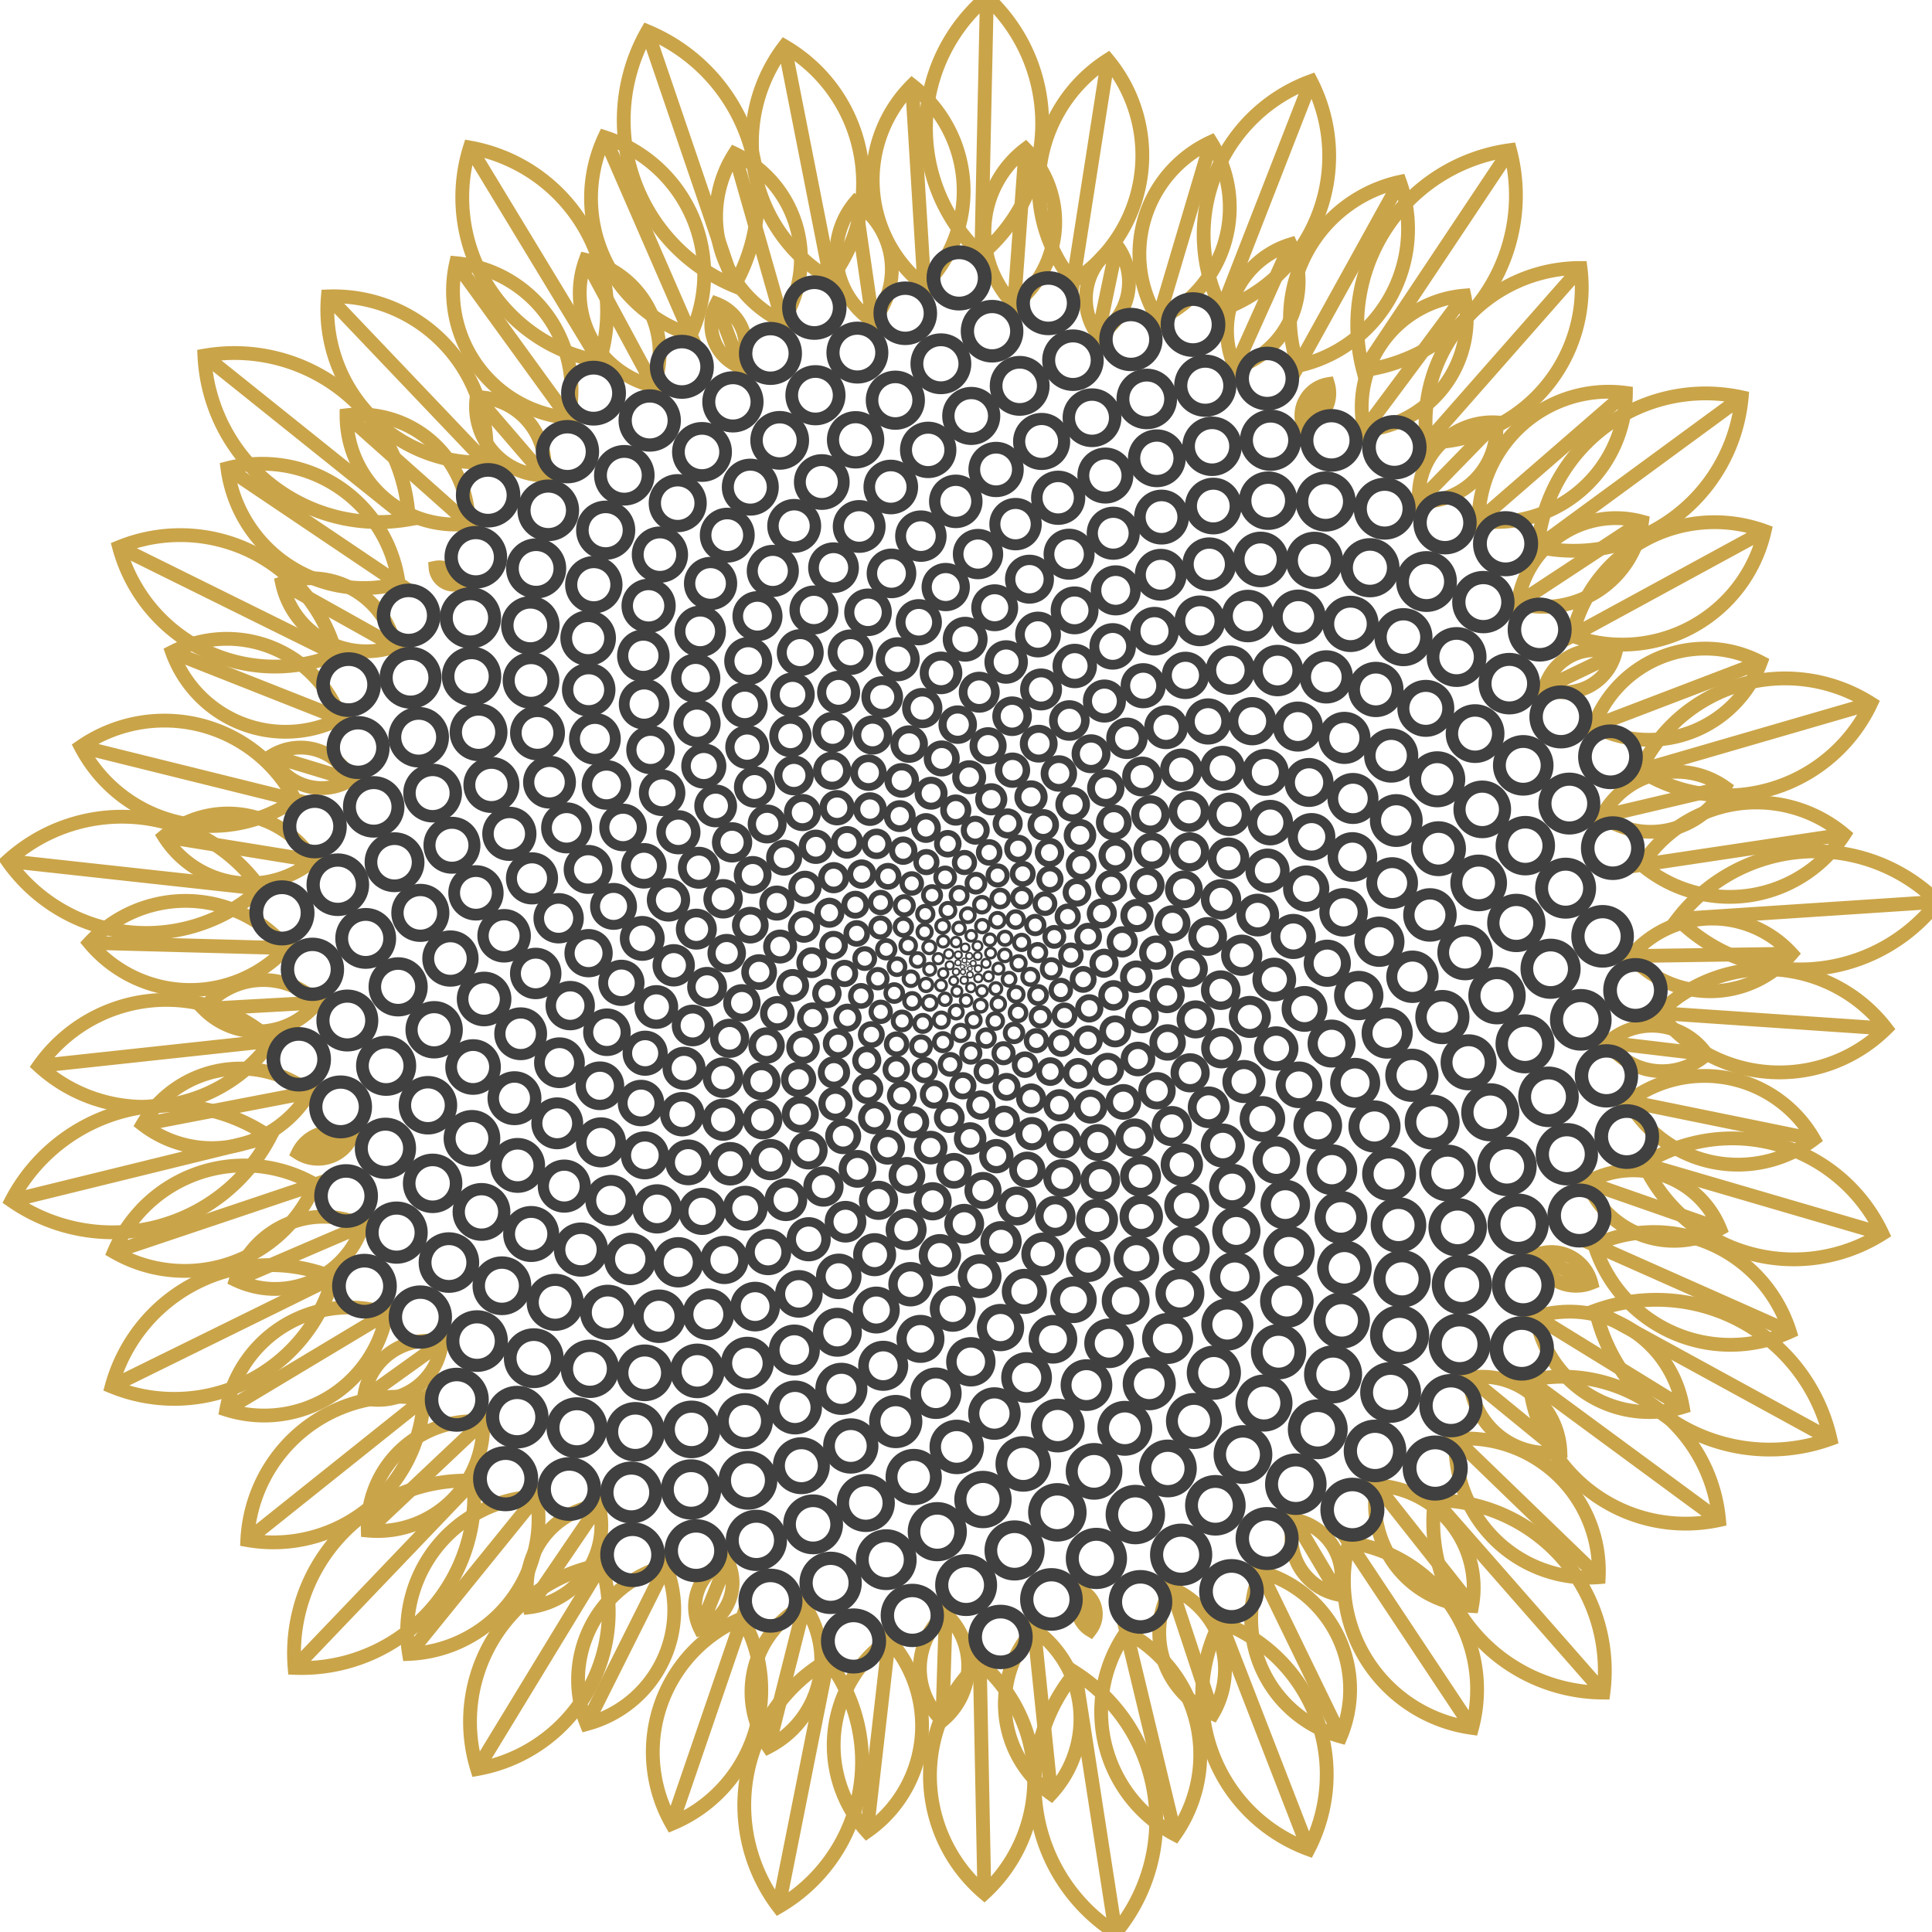 ﻿<?xml version="1.0" encoding="utf-8"?>
<!DOCTYPE svg PUBLIC "-//W3C//DTD SVG 1.1//EN" "http://www.w3.org/Graphics/SVG/1.1/DTD/svg11.dtd">
<svg width="140" height="140" viewBox="-70 -70 140 140" version="1.1" xmlns="http://www.w3.org/2000/svg">
  <title>Sunflower</title>
  <g fill="none" opacity="0.75">
    <g id="petals" fill="none" stroke="#B8860B" stroke-width="1">
      <path d="M 45.78 -4.48 a 0 0 0 0 0 0 0 a 0 0 0 0 0 0 0 l 0 0" />
      <path d="M -36.84 -27.66 a 1.33 1.33 0 0 0 -1.6 -1.2 a 1.33 1.33 0 0 0 1.6 1.2 l -1.6 -1.2" />
      <path d="M 8.49 45.34 a 1.89 1.89 0 0 0 0.52 2.78 a 1.89 1.89 0 0 0 -0.52 -2.78 l 0.52 2.78" />
      <path d="M 24.4 -39.22 a 2.31 2.31 0 0 0 1.83 -2.94 a 2.31 2.31 0 0 0 -1.83 2.94 l 1.83 -2.94" />
      <path d="M -44.55 12.46 a 2.67 2.67 0 0 0 -3.85 1.08 a 2.67 2.67 0 0 0 3.85 -1.08 l -3.85 1.08" />
      <path d="M 41.32 20.94 a 2.98 2.98 0 0 0 3.99 2.02 a 2.98 2.98 0 0 0 -3.99 -2.02 l 3.99 2.02" />
      <path d="M -16.35 -43.41 a 3.27 3.27 0 0 0 -1.73 -4.58 a 3.27 3.27 0 0 0 1.73 4.58 l -1.73 -4.58" />
      <path d="M -17.29 43.11 a 3.53 3.53 0 0 0 -1.97 4.91 a 3.53 3.53 0 0 0 1.97 -4.91 l -1.97 4.91" />
      <path d="M 41.93 -20.14 a 3.77 3.77 0 0 0 5.1 -2.45 a 3.77 3.77 0 0 0 -5.1 2.45 l 5.1 -2.45" />
      <path d="M -44.58 -13.49 a 4 4 0 0 0 -5.74 -1.74 a 4 4 0 0 0 5.74 1.74 l -5.74 -1.74" />
      <path d="M 23.79 40.12 a 4.22 4.22 0 0 0 3.23 5.44 a 4.22 4.22 0 0 0 -3.23 -5.44 l 3.23 5.44" />
      <path d="M 9.57 -45.71 a 4.42 4.42 0 0 0 1.36 -6.49 a 4.42 4.42 0 0 0 -1.36 6.49 l 1.36 -6.49" />
      <path d="M -37.99 27.28 a 4.62 4.62 0 0 0 -5.63 4.04 a 4.62 4.62 0 0 0 5.63 -4.04 l -5.63 4.04" />
      <path d="M 46.5 5.55 a 4.81 4.81 0 0 0 7.16 0.85 a 4.81 4.81 0 0 0 -7.16 -0.85 l 7.16 0.85" />
      <path d="M -30.58 -35.55 a 4.99 4.99 0 0 0 -4.88 -5.67 a 4.99 4.99 0 0 0 4.88 5.67 l -4.88 -5.67" />
      <path d="M -1.47 46.94 a 5.16 5.16 0 0 0 -0.24 7.74 a 5.16 5.16 0 0 0 0.24 -7.74 l -0.24 7.74" />
      <path d="M 32.83 -33.66 a 5.33 5.33 0 0 0 5.59 -5.73 a 5.33 5.33 0 0 0 -5.59 5.73 l 5.59 -5.73" />
      <path d="M -47.01 2.65 a 5.5 5.5 0 0 0 -8.23 0.46 a 5.5 5.5 0 0 0 8.23 -0.46 l -8.23 0.46" />
      <path d="M 36.5 29.84 a 5.66 5.66 0 0 0 6.57 5.37 a 5.66 5.66 0 0 0 -6.57 -5.37 l 6.57 5.37" />
      <path d="M -6.76 -46.73 a 5.81 5.81 0 0 0 -1.25 -8.63 a 5.81 5.81 0 0 0 1.25 8.63 l -1.25 -8.63" />
      <path d="M -26.61 39.08 a 5.96 5.96 0 0 0 -5.03 7.39 a 5.96 5.96 0 0 0 5.03 -7.39 l -5.03 7.39" />
      <path d="M 46.08 -10.85 a 6.11 6.11 0 0 0 8.92 -2.1 a 6.11 6.11 0 0 0 -8.92 2.1 l 8.92 -2.1" />
      <path d="M -41.37 -23.16 a 6.25 6.25 0 0 0 -8.19 -4.58 a 6.25 6.25 0 0 0 8.19 4.58 l -8.19 -4.58" />
      <path d="M 14.88 45.08 a 6.39 6.39 0 0 0 3.01 9.11 a 6.39 6.39 0 0 0 -3.01 -9.11 l 3.01 9.11" />
      <path d="M 19.5 -43.35 a 6.53 6.53 0 0 0 4.02 -8.94 a 6.53 6.53 0 0 0 -4.02 8.94 l 4.02 -8.94" />
      <path d="M -43.72 18.81 a 6.67 6.67 0 0 0 -9.19 3.95 a 6.67 6.67 0 0 0 9.19 -3.95 l -9.19 3.95" />
      <path d="M 45.01 15.68 a 6.8 6.8 0 0 0 9.63 3.36 a 6.8 6.8 0 0 0 -9.63 -3.36 l 9.63 3.36" />
      <path d="M -22.63 -42.02 a 6.93 6.93 0 0 0 -4.93 -9.15 a 6.93 6.93 0 0 0 4.93 9.15 l -4.93 -9.15" />
      <path d="M -11.72 46.33 a 7.06 7.06 0 0 0 -2.59 10.26 a 7.06 7.06 0 0 0 2.59 -10.26 l -2.59 10.26" />
      <path d="M 39.99 -26.28 a 7.18 7.18 0 0 0 9 -5.92 a 7.18 7.18 0 0 0 -9 5.92 l 9 -5.92" />
      <path d="M -47.3 -7.64 a 7.3 7.3 0 0 0 -10.81 -1.75 a 7.3 7.3 0 0 0 10.81 1.75 l -10.81 -1.75" />
      <path d="M 29.76 37.64 a 7.42 7.42 0 0 0 6.91 8.74 a 7.42 7.42 0 0 0 -6.91 -8.74 l 6.91 8.74" />
      <path d="M 3.49 -47.92 a 7.54 7.54 0 0 0 0.82 -11.28 a 7.54 7.54 0 0 0 -0.82 11.28 l 0.82 -11.28" />
      <path d="M -34.99 33.02 a 7.66 7.66 0 0 0 -8.36 7.89 a 7.66 7.66 0 0 0 8.36 -7.89 l -8.36 7.89" />
      <path d="M 48.17 -0.72 a 7.77 7.77 0 0 0 11.66 -0.17 a 7.77 7.77 0 0 0 -11.66 0.17 l 11.66 -0.17" />
      <path d="M -36.05 -32.05 a 7.89 7.89 0 0 0 -8.84 -7.86 a 7.89 7.89 0 0 0 8.84 7.86 l -8.84 -7.86" />
      <path d="M 4.94 48.05 a 8 8 0 0 0 1.23 11.94 a 8 8 0 0 0 -1.23 -11.94 l 1.23 11.94" />
      <path d="M 28.85 -38.82 a 8.11 8.11 0 0 0 7.26 -9.76 a 8.11 8.11 0 0 0 -7.26 9.76 l 7.26 -9.76" />
      <path d="M -47.56 9.15 a 8.22 8.22 0 0 0 -12.11 2.33 a 8.22 8.22 0 0 0 12.11 -2.33 l -12.11 2.33" />
      <path d="M 41.3 25.41 a 8.33 8.33 0 0 0 10.64 6.55 a 8.33 8.33 0 0 0 -10.64 -6.55 l 10.64 6.55" />
      <path d="M -13.3 -46.7 a 8.43 8.43 0 0 0 -3.47 -12.17 a 8.43 8.43 0 0 0 3.47 12.17 l -3.47 -12.17" />
      <path d="M -21.76 43.48 a 8.54 8.54 0 0 0 -5.73 11.45 a 8.54 8.54 0 0 0 5.73 -11.45 l -5.73 11.45" />
      <path d="M 45.48 -17.38 a 8.64 8.64 0 0 0 12.11 -4.63 a 8.64 8.64 0 0 0 -12.11 4.63 l 12.11 -4.63" />
      <path d="M -45.33 -17.93 a 8.74 8.74 0 0 0 -12.2 -4.82 a 8.74 8.74 0 0 0 12.2 4.82 l -12.2 -4.82" />
      <path d="M 21.35 43.9 a 8.84 8.84 0 0 0 5.8 11.93 a 8.84 8.84 0 0 0 -5.8 -11.93 l 5.8 11.93" />
      <path d="M 13.93 -46.85 a 8.94 8.94 0 0 0 3.82 -12.86 a 8.94 8.94 0 0 0 -3.82 12.86 l 3.82 -12.86" />
      <path d="M -41.97 25.17 a 9.04 9.04 0 0 0 -11.63 6.98 a 9.04 9.04 0 0 0 11.63 -6.98 l -11.63 6.98" />
      <path d="M 48.01 9.81 a 9.14 9.14 0 0 0 13.43 2.74 a 9.14 9.14 0 0 0 -13.43 -2.74 l 13.43 2.74" />
      <path d="M -28.81 -39.71 a 9.24 9.24 0 0 0 -8.14 -11.22 a 9.24 9.24 0 0 0 8.14 11.22 l -8.14 -11.22" />
      <path d="M -5.59 48.81 a 9.33 9.33 0 0 0 -1.59 13.91 a 9.33 9.33 0 0 0 1.59 -13.91 l -1.59 13.91" />
      <path d="M 37.14 -32.26 a 9.43 9.43 0 0 0 10.68 -9.27 a 9.43 9.43 0 0 0 -10.68 9.27 l 10.68 -9.27" />
      <path d="M -49.24 -1.3 a 9.52 9.52 0 0 0 -14.28 -0.38 a 9.52 9.52 0 0 0 14.28 0.38 l -14.28 -0.38" />
      <path d="M 35.48 34.27 a 9.61 9.61 0 0 0 10.37 10.02 a 9.61 9.61 0 0 0 -10.37 -10.02 l 10.37 10.02" />
      <path d="M -3.02 -49.29 a 9.71 9.71 0 0 0 -0.89 -14.53 a 9.71 9.71 0 0 0 0.89 14.53 l -0.89 -14.53" />
      <path d="M -31.11 38.43 a 9.8 9.8 0 0 0 -9.25 11.42 a 9.8 9.8 0 0 0 9.25 -11.42 l -9.25 11.42" />
      <path d="M 48.97 -7.33 a 9.89 9.89 0 0 0 14.67 -2.2 a 9.89 9.89 0 0 0 -14.67 2.2 l 14.67 -2.2" />
      <path d="M -41.11 -27.71 a 9.98 9.98 0 0 0 -12.41 -8.36 a 9.98 9.98 0 0 0 12.41 8.36 l -12.41 -8.36" />
      <path d="M 11.62 48.26 a 10.07 10.07 0 0 0 3.53 14.68 a 10.07 10.07 0 0 0 -3.53 -14.68 l 3.53 14.68" />
      <path d="M 24.07 -43.49 a 10.15 10.15 0 0 0 7.37 -13.33 a 10.15 10.15 0 0 0 -7.37 13.33 l 7.37 -13.33" />
      <path d="M -47.18 15.83 a 10.24 10.24 0 0 0 -14.56 4.89 a 10.24 10.24 0 0 0 14.56 -4.89 l -14.56 4.89" />
      <path d="M 45.54 20.22 a 10.33 10.33 0 0 0 14.16 6.29 a 10.33 10.33 0 0 0 -14.16 -6.29 l 14.16 6.29" />
      <path d="M -19.95 -45.74 a 10.41 10.41 0 0 0 -6.24 -14.32 a 10.41 10.41 0 0 0 6.24 14.32 l -6.24 -14.32" />
      <path d="M -16.21 47.26 a 10.5 10.5 0 0 0 -5.11 14.9 a 10.5 10.5 0 0 0 5.11 -14.9 l -5.11 14.9" />
      <path d="M 43.93 -23.93 a 10.58 10.58 0 0 0 13.94 -7.59 a 10.58 10.58 0 0 0 -13.94 7.59 l 13.94 -7.59" />
      <path d="M -48.62 -12.04 a 10.67 10.67 0 0 0 -15.53 -3.85 a 10.67 10.67 0 0 0 15.53 3.85 l -15.53 -3.85" />
      <path d="M 27.75 41.78 a 10.75 10.75 0 0 0 8.92 13.43 a 10.75 10.75 0 0 0 -8.92 -13.43 l 8.92 13.43" />
      <path d="M 7.77 -49.61 a 10.83 10.83 0 0 0 2.51 -16.05 a 10.83 10.83 0 0 0 -2.51 16.05 l 2.51 -16.05" />
      <path d="M -39.29 31.38 a 10.91 10.91 0 0 0 -12.79 10.22 a 10.91 10.91 0 0 0 12.79 -10.22 l -12.79 10.22" />
      <path d="M 50.23 3.41 a 10.99 10.99 0 0 0 16.45 1.12 a 10.99 10.99 0 0 0 -16.45 -1.12 l 16.45 1.12" />
      <path d="M -34.78 -36.49 a 11.08 11.08 0 0 0 -11.46 -12.03 a 11.08 11.08 0 0 0 11.46 12.03 l -11.46 -12.03" />
      <path d="M 1 50.46 a 11.16 11.16 0 0 0 0.33 16.73 a 11.16 11.16 0 0 0 -0.33 -16.73 l 0.33 16.73" />
      <path d="M 33.39 -37.93 a 11.23 11.23 0 0 0 11.14 -12.65 a 11.23 11.23 0 0 0 -11.14 12.65 l 11.14 -12.65" />
      <path d="M -50.31 5.42 a 11.31 11.31 0 0 0 -16.87 1.82 a 11.31 11.31 0 0 0 16.87 -1.82 l -16.87 1.82" />
      <path d="M 40.81 30.02 a 11.39 11.39 0 0 0 13.76 10.13 a 11.39 11.39 0 0 0 -13.76 -10.13 l 13.76 10.13" />
      <path d="M -9.82 -49.77 a 11.47 11.47 0 0 0 -3.33 -16.88 a 11.47 11.47 0 0 0 3.33 16.88 l -3.33 -16.88" />
      <path d="M -26.41 43.39 a 11.55 11.55 0 0 0 -9.01 14.8 a 11.55 11.55 0 0 0 9.01 -14.8 l -9.01 14.8" />
      <path d="M 48.84 -14.17 a 11.62 11.62 0 0 0 16.74 -4.86 a 11.62 11.62 0 0 0 -16.74 4.86 l 16.74 -4.86" />
      <path d="M -45.64 -22.57 a 11.7 11.7 0 0 0 -15.73 -7.78 a 11.7 11.7 0 0 0 15.73 7.78 l -15.73 -7.78" />
      <path d="M 18.43 47.53 a 11.78 11.78 0 0 0 6.39 16.47 a 11.78 11.78 0 0 0 -6.39 -16.47 l 6.39 16.47" />
      <path d="M 18.54 -47.56 a 11.85 11.85 0 0 0 6.46 -16.56 a 11.85 11.85 0 0 0 -6.46 16.56 l 6.46 -16.56" />
      <path d="M -45.86 22.57 a 11.93 11.93 0 0 0 -16.05 7.9 a 11.93 11.93 0 0 0 16.05 -7.9 l -16.05 7.9" />
      <path d="M 49.12 14.35 a 12 12 0 0 0 17.28 5.05 a 12 12 0 0 0 -17.28 -5.05 l 17.28 5.05" />
      <path d="M -26.56 -43.82 a 12.07 12.07 0 0 0 -9.39 -15.49 a 12.07 12.07 0 0 0 9.39 15.49 l -9.39 -15.49" />
      <path d="M -10.02 50.31 a 12.15 12.15 0 0 0 -3.56 17.87 a 12.15 12.15 0 0 0 3.56 -17.87 l -3.56 17.87" />
      <path d="M 41.43 -30.37 a 12.22 12.22 0 0 0 14.78 -10.84 a 12.22 12.22 0 0 0 -14.78 10.84 l 14.78 -10.84" />
      <path d="M -51.12 -5.6 a 12.29 12.29 0 0 0 -18.33 -2.01 a 12.29 12.29 0 0 0 18.33 2.01 l -18.33 -2.01" />
      <path d="M 33.96 38.71 a 12.36 12.36 0 0 0 12.23 13.94 a 12.36 12.36 0 0 0 -12.23 -13.94 l 12.23 13.94" />
      <path d="M 1.11 -51.55 a 12.44 12.44 0 0 0 0.4 -18.65 a 12.44 12.44 0 0 0 -0.4 18.65 l 0.4 -18.65" />
      <path d="M -35.68 37.3 a 12.51 12.51 0 0 0 -12.97 13.56 a 12.51 12.51 0 0 0 12.97 -13.56 l -12.97 13.56" />
      <path d="M 51.57 -3.41 a 12.58 12.58 0 0 0 18.83 -1.24 a 12.58 12.58 0 0 0 -18.83 1.24 l 18.83 -1.24" />
      <path d="M -40.38 -32.36 a 12.65 12.65 0 0 0 -14.81 -11.87 a 12.65 12.65 0 0 0 14.81 11.87 l -14.81 -11.87" />
      <path d="M 7.92 51.2 a 12.72 12.72 0 0 0 2.92 18.85 a 12.72 12.72 0 0 0 -2.92 -18.85 l 2.92 18.85" />
      <path d="M 28.78 -43.16 a 12.79 12.79 0 0 0 10.64 -15.96 a 12.79 12.79 0 0 0 -10.64 15.96 l 10.64 -15.96" />
      <path d="M -50.44 12.4 a 12.86 12.86 0 0 0 -18.73 4.6 a 12.86 12.86 0 0 0 18.73 -4.6 l -18.73 4.6" />
      <path d="M 45.63 24.96 a 12.93 12.93 0 0 0 17.01 9.31 a 12.93 12.93 0 0 0 -17.01 -9.31 l 17.01 9.31" />
      <path d="M -16.8 -49.28 a 13 13 0 0 0 -6.29 -18.45 a 13 13 0 0 0 6.29 18.45 l -6.29 -18.45" />
    </g>
    <g id="seeds" stroke="#000000">
      <circle cx="0" cy="0" r="0" stroke-width="0" />
      <circle cx="-0.05" cy="-0.05" r="0.07" stroke-width="0.04" />
      <circle cx="0.01" cy="0.14" r="0.1" stroke-width="0.05" />
      <circle cx="0.13" cy="-0.17" r="0.12" stroke-width="0.06" />
      <circle cx="-0.27" cy="0.05" r="0.14" stroke-width="0.07" />
      <circle cx="0.29" cy="0.19" r="0.16" stroke-width="0.08" />
      <circle cx="-0.11" cy="-0.4" r="0.17" stroke-width="0.09" />
      <circle cx="-0.22" cy="0.43" r="0.18" stroke-width="0.1" />
      <circle cx="0.52" cy="-0.19" r="0.2" stroke-width="0.11" />
      <circle cx="-0.58" cy="-0.24" r="0.21" stroke-width="0.11" />
      <circle cx="0.29" cy="0.63" r="0.22" stroke-width="0.12" />
      <circle cx="0.23" cy="-0.73" r="0.23" stroke-width="0.12" />
      <circle cx="-0.72" cy="0.42" r="0.24" stroke-width="0.13" />
      <circle cx="0.88" cy="0.19" r="0.25" stroke-width="0.13" />
      <circle cx="-0.56" cy="-0.8" r="0.26" stroke-width="0.14" />
      <circle cx="-0.13" cy="1.03" r="0.27" stroke-width="0.14" />
      <circle cx="0.85" cy="-0.72" r="0.28" stroke-width="0.15" />
      <circle cx="-1.18" cy="-0.05" r="0.29" stroke-width="0.15" />
      <circle cx="0.89" cy="0.88" r="0.29" stroke-width="0.16" />
      <circle cx="-0.06" cy="-1.32" r="0.3" stroke-width="0.16" />
      <circle cx="-0.89" cy="1.07" r="0.31" stroke-width="0.17" />
      <circle cx="1.45" cy="-0.19" r="0.32" stroke-width="0.17" />
      <circle cx="-1.25" cy="-0.87" r="0.33" stroke-width="0.17" />
      <circle cx="0.35" cy="1.56" r="0.33" stroke-width="0.18" />
      <circle cx="0.83" cy="-1.45" r="0.34" stroke-width="0.18" />
      <circle cx="-1.65" cy="0.53" r="0.35" stroke-width="0.19" />
      <circle cx="1.64" cy="0.76" r="0.35" stroke-width="0.19" />
      <circle cx="-0.72" cy="-1.73" r="0.36" stroke-width="0.19" />
      <circle cx="-0.66" cy="1.83" r="0.37" stroke-width="0.2" />
      <circle cx="1.78" cy="-0.94" r="0.37" stroke-width="0.2" />
      <circle cx="-2.01" cy="-0.53" r="0.38" stroke-width="0.2" />
      <circle cx="1.16" cy="1.81" r="0.39" stroke-width="0.21" />
      <circle cx="0.38" cy="-2.19" r="0.39" stroke-width="0.21" />
      <circle cx="-1.81" cy="1.4" r="0.4" stroke-width="0.21" />
      <circle cx="2.35" cy="0.19" r="0.4" stroke-width="0.22" />
      <circle cx="-1.65" cy="-1.78" r="0.41" stroke-width="0.22" />
      <circle cx="0.01" cy="2.5" r="0.42" stroke-width="0.22" />
      <circle cx="1.73" cy="-1.9" r="0.42" stroke-width="0.23" />
      <circle cx="-2.63" cy="0.24" r="0.43" stroke-width="0.23" />
      <circle cx="2.16" cy="1.64" r="0.43" stroke-width="0.23" />
      <circle cx="-0.5" cy="-2.73" r="0.44" stroke-width="0.24" />
      <circle cx="-1.52" cy="2.41" r="0.44" stroke-width="0.24" />
      <circle cx="2.81" cy="-0.77" r="0.45" stroke-width="0.24" />
      <circle cx="-2.66" cy="-1.36" r="0.46" stroke-width="0.24" />
      <circle cx="1.06" cy="2.87" r="0.46" stroke-width="0.25" />
      <circle cx="1.18" cy="-2.89" r="0.47" stroke-width="0.25" />
      <circle cx="-2.89" cy="1.37" r="0.47" stroke-width="0.25" />
      <circle cx="3.12" cy="0.96" r="0.48" stroke-width="0.26" />
      <circle cx="-1.69" cy="-2.88" r="0.48" stroke-width="0.26" />
      <circle cx="-0.71" cy="3.33" r="0.49" stroke-width="0.26" />
      <circle cx="2.83" cy="-2.01" r="0.49" stroke-width="0.26" />
      <circle cx="-3.51" cy="-0.44" r="0.5" stroke-width="0.27" />
      <circle cx="2.34" cy="2.75" r="0.5" stroke-width="0.27" />
      <circle cx="0.13" cy="-3.68" r="0.51" stroke-width="0.27" />
      <circle cx="-2.63" cy="2.67" r="0.51" stroke-width="0.27" />
      <circle cx="3.81" cy="-0.2" r="0.52" stroke-width="0.28" />
      <circle cx="-3" cy="-2.48" r="0.52" stroke-width="0.28" />
      <circle cx="0.55" cy="3.92" r="0.52" stroke-width="0.28" />
      <circle cx="2.28" cy="-3.32" r="0.53" stroke-width="0.28" />
      <circle cx="-3.99" cy="0.92" r="0.53" stroke-width="0.29" />
      <circle cx="3.63" cy="2.05" r="0.54" stroke-width="0.29" />
      <circle cx="-1.31" cy="-4.03" r="0.54" stroke-width="0.29" />
      <circle cx="-1.79" cy="3.92" r="0.55" stroke-width="0.29" />
      <circle cx="4.03" cy="-1.71" r="0.55" stroke-width="0.3" />
      <circle cx="-4.19" cy="-1.48" r="0.56" stroke-width="0.3" />
      <circle cx="2.12" cy="3.99" r="0.56" stroke-width="0.3" />
      <circle cx="1.15" cy="-4.44" r="0.56" stroke-width="0.3" />
      <circle cx="-3.9" cy="2.54" r="0.57" stroke-width="0.31" />
      <circle cx="4.66" cy="0.78" r="0.57" stroke-width="0.31" />
      <circle cx="-2.95" cy="-3.77" r="0.58" stroke-width="0.31" />
      <circle cx="-0.38" cy="4.85" r="0.58" stroke-width="0.31" />
      <circle cx="3.6" cy="-3.37" r="0.59" stroke-width="0.31" />
      <circle cx="-5" cy="0.05" r="0.59" stroke-width="0.32" />
      <circle cx="3.77" cy="3.39" r="0.59" stroke-width="0.32" />
      <circle cx="-0.5" cy="-5.11" r="0.6" stroke-width="0.32" />
      <circle cx="-3.13" cy="4.16" r="0.6" stroke-width="0.32" />
      <circle cx="5.19" cy="-0.97" r="0.61" stroke-width="0.32" />
      <circle cx="-4.54" cy="-2.83" r="0.61" stroke-width="0.33" />
      <circle cx="1.46" cy="5.22" r="0.61" stroke-width="0.33" />
      <circle cx="2.48" cy="-4.89" r="0.62" stroke-width="0.33" />
      <circle cx="-5.2" cy="1.96" r="0.62" stroke-width="0.33" />
      <circle cx="5.22" cy="2.1" r="0.62" stroke-width="0.34" />
      <circle cx="-2.46" cy="-5.13" r="0.63" stroke-width="0.34" />
      <circle cx="-1.67" cy="5.52" r="0.63" stroke-width="0.34" />
      <circle cx="5.02" cy="-2.97" r="0.64" stroke-width="0.34" />
      <circle cx="-5.78" cy="-1.21" r="0.64" stroke-width="0.34" />
      <circle cx="3.48" cy="4.85" r="0.64" stroke-width="0.35" />
      <circle cx="0.72" cy="-6" r="0.65" stroke-width="0.35" />
      <circle cx="-4.63" cy="3.98" r="0.65" stroke-width="0.35" />
      <circle cx="6.18" cy="0.2" r="0.66" stroke-width="0.35" />
      <circle cx="-4.47" cy="-4.37" r="0.66" stroke-width="0.35" />
      <circle cx="0.35" cy="6.31" r="0.66" stroke-width="0.36" />
      <circle cx="4.05" cy="-4.94" r="0.67" stroke-width="0.36" />
      <circle cx="-6.39" cy="0.92" r="0.67" stroke-width="0.36" />
      <circle cx="5.39" cy="3.68" r="0.67" stroke-width="0.36" />
      <circle cx="-1.51" cy="-6.42" r="0.68" stroke-width="0.36" />
      <circle cx="-3.26" cy="5.82" r="0.68" stroke-width="0.37" />
      <circle cx="6.4" cy="-2.11" r="0.68" stroke-width="0.37" />
      <circle cx="-6.21" cy="-2.79" r="0.69" stroke-width="0.37" />
      <circle cx="2.72" cy="6.32" r="0.69" stroke-width="0.37" />
      <circle cx="2.29" cy="-6.56" r="0.69" stroke-width="0.37" />
      <circle cx="-6.18" cy="3.32" r="0.7" stroke-width="0.37" />
      <circle cx="6.87" cy="1.74" r="0.7" stroke-width="0.38" />
      <circle cx="-3.93" cy="-5.98" r="0.7" stroke-width="0.38" />
      <circle cx="-1.15" cy="7.13" r="0.71" stroke-width="0.38" />
      <circle cx="5.72" cy="-4.52" r="0.71" stroke-width="0.38" />
      <circle cx="-7.34" cy="-0.54" r="0.71" stroke-width="0.38" />
      <circle cx="5.1" cy="5.41" r="0.72" stroke-width="0.39" />
      <circle cx="-0.11" cy="-7.5" r="0.72" stroke-width="0.39" />
      <circle cx="-5.03" cy="5.66" r="0.73" stroke-width="0.39" />
      <circle cx="7.6" cy="-0.78" r="0.73" stroke-width="0.39" />
      <circle cx="-6.19" cy="-4.6" r="0.73" stroke-width="0.39" />
      <circle cx="1.47" cy="7.64" r="0.73" stroke-width="0.39" />
      <circle cx="4.11" cy="-6.68" r="0.74" stroke-width="0.4" />
      <circle cx="-7.61" cy="2.17" r="0.74" stroke-width="0.4" />
      <circle cx="7.14" cy="3.58" r="0.74" stroke-width="0.4" />
      <circle cx="-2.87" cy="-7.53" r="0.75" stroke-width="0.4" />
      <circle cx="-2.99" cy="7.55" r="0.75" stroke-width="0.4" />
      <circle cx="7.37" cy="-3.58" r="0.75" stroke-width="0.4" />
      <circle cx="-7.92" cy="-2.36" r="0.76" stroke-width="0.41" />
      <circle cx="4.28" cy="7.15" r="0.76" stroke-width="0.41" />
      <circle cx="1.68" cy="-8.23" r="0.76" stroke-width="0.41" />
      <circle cx="-6.86" cy="4.97" r="0.77" stroke-width="0.41" />
      <circle cx="8.49" cy="0.97" r="0.77" stroke-width="0.41" />
      <circle cx="-5.65" cy="-6.5" r="0.77" stroke-width="0.41" />
      <circle cx="-0.23" cy="8.68" r="0.78" stroke-width="0.42" />
      <circle cx="6.08" cy="-6.29" r="0.78" stroke-width="0.42" />
      <circle cx="-8.8" cy="0.54" r="0.78" stroke-width="0.42" />
      <circle cx="6.91" cy="5.59" r="0.79" stroke-width="0.42" />
      <circle cx="-1.32" cy="-8.86" r="0.79" stroke-width="0.42" />
      <circle cx="-5.05" cy="7.49" r="0.79" stroke-width="0.42" />
      <circle cx="8.85" cy="-2.13" r="0.79" stroke-width="0.43" />
      <circle cx="-8.02" cy="-4.44" r="0.8" stroke-width="0.43" />
      <circle cx="2.94" cy="8.76" r="0.8" stroke-width="0.43" />
      <circle cx="3.78" cy="-8.5" r="0.8" stroke-width="0.43" />
      <circle cx="-8.59" cy="3.75" r="0.81" stroke-width="0.43" />
      <circle cx="8.93" cy="3.07" r="0.81" stroke-width="0.43" />
      <circle cx="-4.55" cy="-8.36" r="0.81" stroke-width="0.44" />
      <circle cx="-2.31" cy="9.3" r="0.82" stroke-width="0.44" />
      <circle cx="8.04" cy="-5.34" r="0.82" stroke-width="0.44" />
      <circle cx="-9.6" cy="-1.51" r="0.82" stroke-width="0.44" />
      <circle cx="6.11" cy="7.65" r="0.82" stroke-width="0.44" />
      <circle cx="0.67" cy="-9.84" r="0.83" stroke-width="0.44" />
      <circle cx="-7.19" cy="6.85" r="0.83" stroke-width="0.45" />
      <circle cx="10" cy="-0.2" r="0.83" stroke-width="0.45" />
      <circle cx="-7.56" cy="-6.66" r="0.84" stroke-width="0.45" />
      <circle cx="1.08" cy="10.08" r="0.84" stroke-width="0.45" />
      <circle cx="6.05" cy="-8.22" r="0.84" stroke-width="0.45" />
      <circle cx="-10.08" cy="1.99" r="0.84" stroke-width="0.45" />
      <circle cx="8.84" cy="5.38" r="0.85" stroke-width="0.45" />
      <circle cx="-2.9" cy="-10" r="0.85" stroke-width="0.46" />
      <circle cx="-4.65" cy="9.4" r="0.85" stroke-width="0.46" />
      <circle cx="9.84" cy="-3.81" r="0.86" stroke-width="0.46" />
      <circle cx="-9.9" cy="-3.86" r="0.86" stroke-width="0.46" />
      <circle cx="4.72" cy="9.6" r="0.86" stroke-width="0.46" />
      <circle cx="3.02" cy="-10.33" r="0.86" stroke-width="0.46" />
      <circle cx="-9.27" cy="5.61" r="0.87" stroke-width="0.47" />
      <circle cx="10.69" cy="2.13" r="0.87" stroke-width="0.47" />
      <circle cx="-6.48" cy="-8.85" r="0.87" stroke-width="0.47" />
      <circle cx="-1.21" cy="10.98" r="0.88" stroke-width="0.47" />
      <circle cx="8.35" cy="-7.32" r="0.88" stroke-width="0.47" />
      <circle cx="-11.18" cy="-0.24" r="0.88" stroke-width="0.47" />
      <circle cx="8.13" cy="7.78" r="0.88" stroke-width="0.47" />
      <circle cx="-0.74" cy="-11.3" r="0.89" stroke-width="0.48" />
      <circle cx="-7.12" cy="8.88" r="0.89" stroke-width="0.48" />
      <circle cx="11.32" cy="-1.75" r="0.89" stroke-width="0.48" />
      <circle cx="-9.59" cy="-6.4" r="0.89" stroke-width="0.48" />
      <circle cx="2.77" cy="11.26" r="0.9" stroke-width="0.48" />
      <circle cx="5.6" cy="-10.23" r="0.9" stroke-width="0.48" />
      <circle cx="-11.11" cy="3.78" r="0.9" stroke-width="0.48" />
      <circle cx="10.81" cy="4.74" r="0.91" stroke-width="0.49" />
      <circle cx="-4.8" cy="-10.86" r="0.91" stroke-width="0.49" />
      <circle cx="-3.82" cy="11.32" r="0.91" stroke-width="0.49" />
      <circle cx="10.52" cy="-5.8" r="0.91" stroke-width="0.49" />
      <circle cx="-11.74" cy="-2.85" r="0.92" stroke-width="0.49" />
      <circle cx="6.77" cy="10.09" r="0.92" stroke-width="0.49" />
      <circle cx="1.83" cy="-12.08" r="0.92" stroke-width="0.49" />
      <circle cx="-9.57" cy="7.71" r="0.92" stroke-width="0.5" />
      <circle cx="12.34" cy="0.78" r="0.93" stroke-width="0.5" />
      <circle cx="-8.62" cy="-8.96" r="0.93" stroke-width="0.5" />
      <circle cx="0.3" cy="12.5" r="0.93" stroke-width="0.5" />
      <circle cx="8.26" cy="-9.47" r="0.93" stroke-width="0.5" />
      <circle cx="-12.56" cy="1.41" r="0.94" stroke-width="0.5" />
      <circle cx="10.27" cy="7.48" r="0.94" stroke-width="0.5" />
      <circle cx="-2.53" cy="-12.52" r="0.94" stroke-width="0.51" />
      <circle cx="-6.63" cy="11" r="0.94" stroke-width="0.51" />
      <circle cx="12.39" cy="-3.66" r="0.95" stroke-width="0.51" />
      <circle cx="-11.67" cy="-5.7" r="0.95" stroke-width="0.51" />
      <circle cx="4.78" cy="12.15" r="0.95" stroke-width="0.51" />
      <circle cx="4.71" cy="-12.25" r="0.95" stroke-width="0.51" />
      <circle cx="-11.81" cy="5.88" r="0.96" stroke-width="0.51" />
      <circle cx="12.75" cy="3.66" r="0.96" stroke-width="0.52" />
      <circle cx="-6.96" cy="-11.37" r="0.96" stroke-width="0.52" />
      <circle cx="-2.56" cy="13.16" r="0.96" stroke-width="0.52" />
      <circle cx="10.83" cy="-8.01" r="0.97" stroke-width="0.52" />
      <circle cx="-13.47" cy="-1.41" r="0.97" stroke-width="0.52" />
      <circle cx="9.02" cy="10.19" r="0.97" stroke-width="0.52" />
      <circle cx="0.23" cy="-13.68" r="0.97" stroke-width="0.52" />
      <circle cx="-9.46" cy="9.98" r="0.98" stroke-width="0.52" />
      <circle cx="13.79" cy="-0.97" r="0.98" stroke-width="0.53" />
      <circle cx="-10.88" cy="-8.64" r="0.98" stroke-width="0.53" />
      <circle cx="2.2" cy="13.78" r="0.98" stroke-width="0.53" />
      <circle cx="7.73" cy="-11.71" r="0.99" stroke-width="0.53" />
      <circle cx="-13.67" cy="3.43" r="0.99" stroke-width="0.53" />
      <circle cx="12.46" cy="6.74" r="0.99" stroke-width="0.53" />
      <circle cx="-4.66" cy="-13.45" r="0.99" stroke-width="0.53" />
      <circle cx="-5.68" cy="13.13" r="1" stroke-width="0.53" />
      <circle cx="13.12" cy="-5.87" r="1" stroke-width="0.54" />
      <circle cx="-13.71" cy="-4.56" r="1" stroke-width="0.54" />
      <circle cx="7.06" cy="12.68" r="1" stroke-width="0.54" />
      <circle cx="3.37" cy="-14.19" r="1.01" stroke-width="0.54" />
      <circle cx="-12.13" cy="8.22" r="1.01" stroke-width="0.54" />
      <circle cx="14.57" cy="2.14" r="1.01" stroke-width="0.54" />
      <circle cx="-9.34" cy="-11.47" r="1.01" stroke-width="0.54" />
      <circle cx="-0.87" cy="14.84" r="1.02" stroke-width="0.55" />
      <circle cx="10.71" cy="-10.4" r="1.02" stroke-width="0.55" />
      <circle cx="-14.99" cy="0.44" r="1.02" stroke-width="0.55" />
      <circle cx="11.4" cy="9.85" r="1.02" stroke-width="0.55" />
      <circle cx="-1.76" cy="-15.04" r="1.03" stroke-width="0.55" />
      <circle cx="-8.9" cy="12.33" r="1.03" stroke-width="0.55" />
      <circle cx="14.96" cy="-3.1" r="1.03" stroke-width="0.55" />
      <circle cx="-13.18" cy="-7.85" r="1.03" stroke-width="0.55" />
      <circle cx="4.44" cy="14.76" r="1.03" stroke-width="0.56" />
      <circle cx="6.73" cy="-13.95" r="1.04" stroke-width="0.56" />
      <circle cx="-14.45" cy="5.76" r="1.04" stroke-width="0.56" />
      <circle cx="14.61" cy="5.54" r="1.04" stroke-width="0.56" />
      <circle cx="-7.07" cy="-14.01" r="1.04" stroke-width="0.56" />
      <circle cx="-4.28" cy="15.17" r="1.05" stroke-width="0.56" />
      <circle cx="13.46" cy="-8.34" r="1.05" stroke-width="0.56" />
      <circle cx="-15.63" cy="-2.96" r="1.05" stroke-width="0.56" />
      <circle cx="9.56" cy="12.79" r="1.05" stroke-width="0.57" />
      <circle cx="1.6" cy="-15.96" r="1.06" stroke-width="0.57" />
      <circle cx="-12.01" cy="10.74" r="1.06" stroke-width="0.57" />
      <circle cx="16.18" cy="0.2" r="1.06" stroke-width="0.57" />
      <circle cx="-11.85" cy="-11.12" r="1.06" stroke-width="0.57" />
      <circle cx="1.23" cy="16.27" r="1.06" stroke-width="0.57" />
      <circle cx="10.13" cy="-12.89" r="1.07" stroke-width="0.57" />
      <circle cx="-16.24" cy="2.67" r="1.07" stroke-width="0.57" />
      <circle cx="13.84" cy="9.04" r="1.07" stroke-width="0.57" />
      <circle cx="-4.12" cy="-16.08" r="1.07" stroke-width="0.58" />
      <circle cx="-7.86" cy="14.7" r="1.08" stroke-width="0.58" />
      <circle cx="15.79" cy="-5.55" r="1.08" stroke-width="0.58" />
      <circle cx="-15.46" cy="-6.6" r="1.08" stroke-width="0.58" />
      <circle cx="6.97" cy="15.37" r="1.08" stroke-width="0.58" />
      <circle cx="5.27" cy="-16.11" r="1.08" stroke-width="0.58" />
      <circle cx="-14.82" cy="8.35" r="1.09" stroke-width="0.58" />
      <circle cx="16.64" cy="3.87" r="1.09" stroke-width="0.58" />
      <circle cx="-9.7" cy="-14.15" r="1.09" stroke-width="0.59" />
      <circle cx="-2.42" cy="17.05" r="1.09" stroke-width="0.59" />
      <circle cx="13.36" cy="-10.98" r="1.1" stroke-width="0.59" />
      <circle cx="-17.34" cy="-0.93" r="1.1" stroke-width="0.59" />
      <circle cx="12.21" cy="12.44" r="1.1" stroke-width="0.59" />
      <circle cx="-0.6" cy="-17.49" r="1.1" stroke-width="0.59" />
      <circle cx="-11.42" cy="13.35" r="1.1" stroke-width="0.59" />
      <circle cx="17.51" cy="-2.14" r="1.11" stroke-width="0.59" />
      <circle cx="-14.41" cy="-10.29" r="1.11" stroke-width="0.6" />
      <circle cx="3.69" cy="17.39" r="1.11" stroke-width="0.6" />
      <circle cx="9.06" cy="-15.38" r="1.11" stroke-width="0.6" />
      <circle cx="-17.13" cy="5.24" r="1.12" stroke-width="0.6" />
      <circle cx="16.24" cy="7.74" r="1.12" stroke-width="0.6" />
      <circle cx="-6.77" cy="-16.74" r="1.12" stroke-width="0.6" />
      <circle cx="-6.34" cy="16.98" r="1.12" stroke-width="0.6" />
      <circle cx="16.21" cy="-8.27" r="1.12" stroke-width="0.6" />
      <circle cx="-17.6" cy="-4.87" r="1.13" stroke-width="0.6" />
      <circle cx="9.73" cy="15.54" r="1.13" stroke-width="0.61" />
      <circle cx="3.34" cy="-18.1" r="1.13" stroke-width="0.61" />
      <circle cx="-14.74" cy="11.13" r="1.13" stroke-width="0.61" />
      <circle cx="18.46" cy="1.75" r="1.13" stroke-width="0.61" />
      <circle cx="-12.47" cy="-13.81" r="1.14" stroke-width="0.61" />
      <circle cx="-0.13" cy="18.68" r="1.14" stroke-width="0.61" />
      <circle cx="12.76" cy="-13.73" r="1.14" stroke-width="0.61" />
      <circle cx="-18.76" cy="1.51" r="1.14" stroke-width="0.61" />
      <circle cx="14.91" cy="11.6" r="1.15" stroke-width="0.61" />
      <circle cx="-3.17" cy="-18.69" r="1.15" stroke-width="0.62" />
      <circle cx="-10.33" cy="15.98" r="1.15" stroke-width="0.62" />
      <circle cx="18.48" cy="-4.83" r="1.15" stroke-width="0.62" />
      <circle cx="-16.95" cy="-8.96" r="1.15" stroke-width="0.62" />
      <circle cx="6.47" cy="18.12" r="1.16" stroke-width="0.62" />
      <circle cx="7.49" cy="-17.79" r="1.16" stroke-width="0.62" />
      <circle cx="-17.61" cy="8.09" r="1.16" stroke-width="0.62" />
      <circle cx="18.51" cy="5.95" r="1.16" stroke-width="0.62" />
      <circle cx="-9.66" cy="-16.95" r="1.16" stroke-width="0.62" />
      <circle cx="-4.34" cy="19.1" r="1.17" stroke-width="0.63" />
      <circle cx="16.16" cy="-11.19" r="1.17" stroke-width="0.63" />
      <circle cx="-19.54" cy="-2.67" r="1.17" stroke-width="0.63" />
      <circle cx="12.65" cy="15.22" r="1.17" stroke-width="0.63" />
      <circle cx="0.96" cy="-19.84" r="1.17" stroke-width="0.63" />
      <circle cx="-14.16" cy="14.03" r="1.18" stroke-width="0.63" />
      <circle cx="19.98" cy="-0.78" r="1.18" stroke-width="0.63" />
      <circle cx="-15.32" cy="-12.97" r="1.18" stroke-width="0.63" />
      <circle cx="2.54" cy="19.98" r="1.18" stroke-width="0.63" />
      <circle cx="11.66" cy="-16.5" r="1.18" stroke-width="0.64" />
      <circle cx="-19.81" cy="4.31" r="1.19" stroke-width="0.64" />
      <circle cx="17.58" cy="10.24" r="1.19" stroke-width="0.64" />
      <circle cx="-6.07" cy="-19.49" r="1.19" stroke-width="0.64" />
      <circle cx="-8.73" cy="18.53" r="1.19" stroke-width="0.64" />
      <circle cx="19.02" cy="-7.8" r="1.19" stroke-width="0.64" />
      <circle cx="-19.36" cy="-7.12" r="1.2" stroke-width="0.64" />
      <circle cx="9.5" cy="18.39" r="1.2" stroke-width="0.64" />
      <circle cx="5.44" cy="-20.04" r="1.2" stroke-width="0.64" />
      <circle cx="-17.6" cy="11.14" r="1.2" stroke-width="0.65" />
      <circle cx="20.57" cy="3.69" r="1.2" stroke-width="0.65" />
      <circle cx="-12.72" cy="-16.67" r="1.21" stroke-width="0.65" />
      <circle cx="-1.89" cy="20.96" r="1.21" stroke-width="0.65" />
      <circle cx="15.6" cy="-14.22" r="1.21" stroke-width="0.65" />
      <circle cx="-21.18" cy="-0.05" r="1.21" stroke-width="0.65" />
      <circle cx="15.64" cy="14.39" r="1.21" stroke-width="0.65" />
      <circle cx="-1.81" cy="-21.24" r="1.22" stroke-width="0.65" />
      <circle cx="-13.05" cy="16.94" r="1.22" stroke-width="0.65" />
      <circle cx="21.14" cy="-3.69" r="1.22" stroke-width="0.66" />
      <circle cx="-18.14" cy="-11.6" r="1.22" stroke-width="0.66" />
      <circle cx="5.56" cy="20.87" r="1.22" stroke-width="0.66" />
      <circle cx="10.03" cy="-19.2" r="1.23" stroke-width="0.66" />
      <circle cx="-20.43" cy="7.41" r="1.23" stroke-width="0.66" />
      <circle cx="20.14" cy="8.37" r="1.23" stroke-width="0.66" />
      <circle cx="-9.23" cy="-19.83" r="1.23" stroke-width="0.66" />
      <circle cx="-6.62" cy="20.92" r="1.23" stroke-width="0.66" />
      <circle cx="19.07" cy="-10.99" r="1.24" stroke-width="0.66" />
      <circle cx="-21.56" cy="-4.79" r="1.24" stroke-width="0.66" />
      <circle cx="12.7" cy="18.15" r="1.24" stroke-width="0.67" />
      <circle cx="2.91" cy="-22.03" r="1.24" stroke-width="0.67" />
      <circle cx="-17.08" cy="14.33" r="1.24" stroke-width="0.67" />
      <circle cx="22.34" cy="0.98" r="1.25" stroke-width="0.67" />
      <circle cx="-15.86" cy="-15.86" r="1.25" stroke-width="0.67" />
      <circle cx="0.99" cy="22.48" r="1.25" stroke-width="0.67" />
      <circle cx="14.5" cy="-17.3" r="1.25" stroke-width="0.67" />
      <circle cx="-22.44" cy="2.97" r="1.25" stroke-width="0.67" />
      <circle cx="18.61" cy="13.01" r="1.26" stroke-width="0.67" />
      <circle cx="-4.95" cy="-22.23" r="1.26" stroke-width="0.67" />
      <circle cx="-11.4" cy="19.8" r="1.26" stroke-width="0.68" />
      <circle cx="21.85" cy="-6.91" r="1.26" stroke-width="0.68" />
      <circle cx="-20.84" cy="-9.69" r="1.26" stroke-width="0.68" />
      <circle cx="8.85" cy="21.29" r="1.27" stroke-width="0.68" />
      <circle cx="7.88" cy="-21.74" r="1.27" stroke-width="0.68" />
      <circle cx="-20.56" cy="10.74" r="1.27" stroke-width="0.68" />
      <circle cx="22.48" cy="5.98" r="1.27" stroke-width="0.68" />
      <circle cx="-12.57" cy="-19.66" r="1.27" stroke-width="0.68" />
      <circle cx="-4.02" cy="23.06" r="1.27" stroke-width="0.68" />
      <circle cx="18.59" cy="-14.33" r="1.28" stroke-width="0.69" />
      <circle cx="-23.46" cy="-2" r="1.28" stroke-width="0.69" />
      <circle cx="15.99" cy="17.37" r="1.28" stroke-width="0.69" />
      <circle cx="-0.06" cy="-23.68" r="1.28" stroke-width="0.69" />
      <circle cx="-16" cy="17.55" r="1.28" stroke-width="0.69" />
      <circle cx="23.72" cy="-2.14" r="1.29" stroke-width="0.69" />
      <circle cx="-19" cy="-14.49" r="1.29" stroke-width="0.69" />
      <circle cx="4.23" cy="23.58" r="1.29" stroke-width="0.69" />
      <circle cx="12.84" cy="-20.31" r="1.29" stroke-width="0.69" />
      <circle cx="-23.25" cy="6.32" r="1.29" stroke-width="0.69" />
      <circle cx="21.48" cy="11.08" r="1.3" stroke-width="0.7" />
      <circle cx="-8.37" cy="-22.74" r="1.3" stroke-width="0.7" />
      <circle cx="-9.22" cy="22.49" r="1.3" stroke-width="0.7" />
      <circle cx="22.05" cy="-10.39" r="1.3" stroke-width="0.7" />
      <circle cx="-23.34" cy="-7.26" r="1.3" stroke-width="0.7" />
      <circle cx="12.35" cy="21.18" r="1.3" stroke-width="0.7" />
      <circle cx="5.22" cy="-24.02" r="1.31" stroke-width="0.7" />
      <circle cx="-20.13" cy="14.23" r="1.31" stroke-width="0.7" />
      <circle cx="24.53" cy="3.11" r="1.31" stroke-width="0.7" />
      <circle cx="-16.03" cy="-18.92" r="1.31" stroke-width="0.7" />
      <circle cx="-0.96" cy="24.84" r="1.31" stroke-width="0.71" />
      <circle cx="17.54" cy="-17.72" r="1.32" stroke-width="0.71" />
      <circle cx="-24.97" cy="1.22" r="1.32" stroke-width="0.71" />
      <circle cx="19.29" cy="16.01" r="1.32" stroke-width="0.71" />
      <circle cx="-3.42" cy="-24.91" r="1.32" stroke-width="0.71" />
      <circle cx="-14.34" cy="20.73" r="1.32" stroke-width="0.71" />
      <circle cx="24.65" cy="-5.61" r="1.32" stroke-width="0.71" />
      <circle cx="-22.02" cy="-12.55" r="1.33" stroke-width="0.71" />
      <circle cx="7.79" cy="24.19" r="1.33" stroke-width="0.71" />
      <circle cx="10.63" cy="-23.16" r="1.33" stroke-width="0.71" />
      <circle cx="-23.55" cy="9.93" r="1.33" stroke-width="0.71" />
      <circle cx="24.13" cy="8.61" r="1.33" stroke-width="0.72" />
      <circle cx="-12.01" cy="-22.71" r="1.34" stroke-width="0.72" />
      <circle cx="-6.5" cy="24.93" r="1.34" stroke-width="0.72" />
      <circle cx="21.69" cy="-14.03" r="1.34" stroke-width="0.72" />
      <circle cx="-25.54" cy="-4.32" r="1.34" stroke-width="0.72" />
      <circle cx="15.96" cy="20.49" r="1.34" stroke-width="0.72" />
      <circle cx="2.08" cy="-25.96" r="1.34" stroke-width="0.72" />
      <circle cx="-19.12" cy="17.78" r="1.35" stroke-width="0.72" />
      <circle cx="26.18" cy="-0.2" r="1.35" stroke-width="0.72" />
      <circle cx="-19.49" cy="-17.59" r="1.35" stroke-width="0.72" />
      <circle cx="2.5" cy="26.2" r="1.35" stroke-width="0.73" />
      <circle cx="15.9" cy="-21.06" r="1.35" stroke-width="0.73" />
      <circle cx="-26.02" cy="4.8" r="1.36" stroke-width="0.73" />
      <circle cx="22.49" cy="14.07" r="1.36" stroke-width="0.73" />
      <circle cx="-7.1" cy="-25.63" r="1.36" stroke-width="0.73" />
      <circle cx="-12.11" cy="23.76" r="1.36" stroke-width="0.73" />
      <circle cx="25.04" cy="-9.36" r="1.36" stroke-width="0.73" />
      <circle cx="-24.85" cy="-10.04" r="1.36" stroke-width="0.73" />
      <circle cx="11.57" cy="24.26" r="1.37" stroke-width="0.73" />
      <circle cx="7.87" cy="-25.77" r="1.37" stroke-width="0.73" />
      <circle cx="-23.27" cy="13.72" r="1.37" stroke-width="0.74" />
      <circle cx="26.49" cy="5.62" r="1.37" stroke-width="0.74" />
      <circle cx="-15.78" cy="-22.1" r="1.37" stroke-width="0.74" />
      <circle cx="-3.3" cy="27.02" r="1.37" stroke-width="0.74" />
      <circle cx="20.74" cy="-17.74" r="1.38" stroke-width="0.74" />
      <circle cx="-27.35" cy="-0.93" r="1.38" stroke-width="0.74" />
      <circle cx="19.59" cy="19.2" r="1.38" stroke-width="0.74" />
      <circle cx="-1.47" cy="-27.46" r="1.38" stroke-width="0.74" />
      <circle cx="-17.51" cy="21.3" r="1.38" stroke-width="0.74" />
      <circle cx="27.36" cy="-3.89" r="1.39" stroke-width="0.74" />
      <circle cx="-22.86" cy="-15.66" r="1.39" stroke-width="0.74" />
      <circle cx="6.3" cy="27.05" r="1.39" stroke-width="0.75" />
      <circle cx="13.66" cy="-24.26" r="1.39" stroke-width="0.75" />
      <circle cx="-26.53" cy="8.68" r="1.39" stroke-width="0.75" />
      <circle cx="25.49" cy="11.55" r="1.39" stroke-width="0.75" />
      <circle cx="-11.02" cy="-25.8" r="1.4" stroke-width="0.75" />
      <circle cx="-9.32" cy="26.54" r="1.4" stroke-width="0.75" />
      <circle cx="24.86" cy="-13.3" r="1.4" stroke-width="0.75" />
      <circle cx="-27.38" cy="-7" r="1.4" stroke-width="0.75" />
      <circle cx="15.5" cy="23.72" r="1.4" stroke-width="0.75" />
      <circle cx="4.6" cy="-28.03" r="1.4" stroke-width="0.75" />
      <circle cx="-22.38" cy="17.6" r="1.41" stroke-width="0.75" />
      <circle cx="28.46" cy="2.14" r="1.41" stroke-width="0.76" />
      <circle cx="-19.59" cy="-20.86" r="1.41" stroke-width="0.76" />
      <circle cx="0.35" cy="28.68" r="1.41" stroke-width="0.76" />
      <circle cx="19.16" cy="-21.44" r="1.41" stroke-width="0.76" />
      <circle cx="-28.68" cy="2.87" r="1.41" stroke-width="0.76" />
      <circle cx="23.14" cy="17.29" r="1.42" stroke-width="0.76" />
      <circle cx="-5.4" cy="-28.45" r="1.42" stroke-width="0.76" />
      <circle cx="-15.28" cy="24.68" r="1.42" stroke-width="0.76" />
      <circle cx="28" cy="-7.9" r="1.42" stroke-width="0.76" />
      <circle cx="-26.05" cy="-13.12" r="1.42" stroke-width="0.76" />
      <circle cx="10.37" cy="27.34" r="1.42" stroke-width="0.76" />
      <circle cx="10.85" cy="-27.22" r="1.43" stroke-width="0.77" />
      <circle cx="-26.45" cy="12.78" r="1.43" stroke-width="0.77" />
      <circle cx="28.2" cy="8.47" r="1.43" stroke-width="0.77" />
      <circle cx="-15.11" cy="-25.35" r="1.43" stroke-width="0.77" />
      <circle cx="-6" cy="28.97" r="1.43" stroke-width="0.77" />
      <circle cx="24.05" cy="-17.35" r="1.43" stroke-width="0.77" />
      <circle cx="-29.52" cy="-3.46" r="1.44" stroke-width="0.77" />
      <circle cx="19.48" cy="22.54" r="1.44" stroke-width="0.77" />
      <circle cx="0.87" cy="-29.85" r="1.44" stroke-width="0.77" />
      <circle cx="-20.85" cy="21.47" r="1.44" stroke-width="0.77" />
      <circle cx="29.95" cy="-1.76" r="1.44" stroke-width="0.77" />
      <circle cx="-23.32" cy="-18.98" r="1.45" stroke-width="0.78" />
      <circle cx="4.39" cy="29.82" r="1.45" stroke-width="0.78" />
      <circle cx="16.95" cy="-25.01" r="1.45" stroke-width="0.78" />
      <circle cx="-29.46" cy="7.01" r="1.45" stroke-width="0.78" />
      <circle cx="26.51" cy="14.76" r="1.45" stroke-width="0.78" />
      <circle cx="-9.6" cy="-28.86" r="1.45" stroke-width="0.78" />
      <circle cx="-12.44" cy="27.83" r="1.46" stroke-width="0.78" />
      <circle cx="28.04" cy="-12.14" r="1.46" stroke-width="0.78" />
      <circle cx="-28.94" cy="-10.01" r="1.46" stroke-width="0.78" />
      <circle cx="14.61" cy="26.99" r="1.46" stroke-width="0.78" />
      <circle cx="7.47" cy="-29.84" r="1.46" stroke-width="0.78" />
      <circle cx="-25.73" cy="16.99" r="1.46" stroke-width="0.79" />
      <circle cx="30.52" cy="4.86" r="1.46" stroke-width="0.79" />
      <circle cx="-19.26" cy="-24.25" r="1.47" stroke-width="0.79" />
      <circle cx="-2.18" cy="30.96" r="1.47" stroke-width="0.79" />
      <circle cx="22.58" cy="-21.41" r="1.47" stroke-width="0.79" />
      <circle cx="-31.18" cy="0.54" r="1.47" stroke-width="0.79" />
      <circle cx="23.4" cy="20.71" r="1.47" stroke-width="0.79" />
      <circle cx="-3.27" cy="-31.15" r="1.47" stroke-width="0.79" />
      <circle cx="-18.67" cy="25.24" r="1.48" stroke-width="0.79" />
      <circle cx="30.88" cy="-6.01" r="1.48" stroke-width="0.79" />
      <circle cx="-26.89" cy="-16.46" r="1.48" stroke-width="0.79" />
      <circle cx="8.73" cy="30.37" r="1.48" stroke-width="0.79" />
      <circle cx="14.11" cy="-28.35" r="1.48" stroke-width="0.8" />
      <circle cx="-29.62" cy="11.4" r="1.48" stroke-width="0.8" />
      <circle cx="29.6" cy="11.63" r="1.49" stroke-width="0.8" />
      <circle cx="-14" cy="-28.63" r="1.49" stroke-width="0.8" />
      <circle cx="-9.03" cy="30.64" r="1.49" stroke-width="0.8" />
      <circle cx="27.42" cy="-16.53" r="1.49" stroke-width="0.8" />
      <circle cx="-31.45" cy="-6.35" r="1.49" stroke-width="0.8" />
      <circle cx="18.94" cy="25.98" r="1.49" stroke-width="0.8" />
      <circle cx="3.59" cy="-32.02" r="1.5" stroke-width="0.8" />
      <circle cx="-24.33" cy="21.23" r="1.5" stroke-width="0.8" />
      <circle cx="32.35" cy="0.78" r="1.5" stroke-width="0.8" />
      <circle cx="-23.38" cy="-22.48" r="1.5" stroke-width="0.81" />
      <circle cx="2.06" cy="32.43" r="1.5" stroke-width="0.81" />
      <circle cx="20.43" cy="-25.36" r="1.5" stroke-width="0.81" />
      <circle cx="-32.27" cy="4.91" r="1.51" stroke-width="0.81" />
      <circle cx="27.17" cy="18.22" r="1.51" stroke-width="0.81" />
      <circle cx="-7.74" cy="-31.85" r="1.51" stroke-width="0.81" />
      <circle cx="-15.84" cy="28.78" r="1.51" stroke-width="0.81" />
      <circle cx="31.18" cy="-10.54" r="1.51" stroke-width="0.81" />
      <circle cx="-30.18" cy="-13.32" r="1.51" stroke-width="0.81" />
      <circle cx="13.28" cy="30.27" r="1.52" stroke-width="0.81" />
      <circle cx="10.67" cy="-31.36" r="1.52" stroke-width="0.81" />
      <circle cx="-29.11" cy="15.95" r="1.52" stroke-width="0.81" />
      <circle cx="32.31" cy="7.92" r="1.52" stroke-width="0.82" />
      <circle cx="-18.51" cy="-27.72" r="1.52" stroke-width="0.82" />
      <circle cx="-5.09" cy="33.01" r="1.52" stroke-width="0.82" />
      <circle cx="26.11" cy="-20.95" r="1.52" stroke-width="0.82" />
      <circle cx="-33.47" cy="-2.19" r="1.53" stroke-width="0.82" />
      <circle cx="23.25" cy="24.28" r="1.53" stroke-width="0.82" />
      <circle cx="-0.74" cy="-33.67" r="1.53" stroke-width="0.82" />
      <circle cx="-22.24" cy="25.38" r="1.53" stroke-width="0.82" />
      <circle cx="33.62" cy="-3.7" r="1.53" stroke-width="0.82" />
      <circle cx="-27.34" cy="-20.02" r="1.53" stroke-width="0.82" />
      <circle cx="6.65" cy="33.3" r="1.54" stroke-width="0.82" />
      <circle cx="17.63" cy="-29.11" r="1.54" stroke-width="0.82" />
      <circle cx="-32.72" cy="9.58" r="1.54" stroke-width="0.83" />
      <circle cx="30.66" cy="15.07" r="1.54" stroke-width="0.83" />
      <circle cx="-12.45" cy="-31.89" r="1.54" stroke-width="0.83" />
      <circle cx="-12.39" cy="31.99" r="1.54" stroke-width="0.83" />
      <circle cx="30.81" cy="-15.25" r="1.55" stroke-width="0.83" />
      <circle cx="-33.09" cy="-9.58" r="1.55" stroke-width="0.83" />
      <circle cx="17.96" cy="29.47" r="1.55" stroke-width="0.83" />
      <circle cx="6.68" cy="-33.93" r="1.55" stroke-width="0.83" />
      <circle cx="-27.9" cy="20.55" r="1.55" stroke-width="0.83" />
      <circle cx="34.52" cy="3.7" r="1.55" stroke-width="0.83" />
      <circle cx="-23" cy="-26.1" r="1.55" stroke-width="0.83" />
      <circle cx="-0.67" cy="34.85" r="1.56" stroke-width="0.83" />
      <circle cx="24.09" cy="-25.3" r="1.56" stroke-width="0.84" />
      <circle cx="-34.92" cy="2.39" r="1.56" stroke-width="0.84" />
      <circle cx="27.42" cy="21.87" r="1.56" stroke-width="0.84" />
      <circle cx="-5.45" cy="-34.71" r="1.56" stroke-width="0.84" />
      <circle cx="-19.47" cy="29.34" r="1.56" stroke-width="0.84" />
      <circle cx="34.24" cy="-8.5" r="1.57" stroke-width="0.84" />
      <circle cx="-31.05" cy="-16.89" r="1.57" stroke-width="0.84" />
      <circle cx="11.51" cy="33.5" r="1.57" stroke-width="0.84" />
      <circle cx="14.17" cy="-32.53" r="1.57" stroke-width="0.84" />
      <circle cx="-32.49" cy="14.45" r="1.57" stroke-width="0.84" />
      <circle cx="33.78" cy="11.31" r="1.57" stroke-width="0.84" />
      <circle cx="-17.3" cy="-31.22" r="1.57" stroke-width="0.84" />
      <circle cx="-8.35" cy="34.78" r="1.58" stroke-width="0.85" />
      <circle cx="29.7" cy="-20.04" r="1.58" stroke-width="0.85" />
      <circle cx="-35.51" cy="-5.3" r="1.58" stroke-width="0.85" />
      <circle cx="22.65" cy="27.95" r="1.58" stroke-width="0.85" />
      <circle cx="2.18" cy="-35.98" r="1.58" stroke-width="0.85" />
      <circle cx="-25.96" cy="25.1" r="1.58" stroke-width="0.85" />
      <circle cx="36.17" cy="-0.98" r="1.59" stroke-width="0.85" />
      <circle cx="-27.38" cy="-23.76" r="1.59" stroke-width="0.85" />
      <circle cx="4.15" cy="36.08" r="1.59" stroke-width="0.85" />
      <circle cx="21.35" cy="-29.46" r="1.59" stroke-width="0.85" />
      <circle cx="-35.72" cy="7.32" r="1.59" stroke-width="0.85" />
      <circle cx="31.34" cy="18.77" r="1.59" stroke-width="0.85" />
      <circle cx="-10.45" cy="-35.07" r="1.59" stroke-width="0.86" />
      <circle cx="-16.02" cy="32.98" r="1.6" stroke-width="0.86" />
      <circle cx="34.15" cy="-13.53" r="1.6" stroke-width="0.86" />
      <circle cx="-34.39" cy="-13.12" r="1.6" stroke-width="0.86" />
      <circle cx="16.52" cy="32.97" r="1.6" stroke-width="0.86" />
      <circle cx="10.1" cy="-35.54" r="1.6" stroke-width="0.86" />
      <circle cx="-31.51" cy="19.42" r="1.6" stroke-width="0.86" />
      <circle cx="36.42" cy="6.98" r="1.6" stroke-width="0.86" />
      <circle cx="-22.18" cy="-29.81" r="1.61" stroke-width="0.86" />
      <circle cx="-3.79" cy="37.03" r="1.61" stroke-width="0.86" />
      <circle cx="27.86" cy="-24.79" r="1.61" stroke-width="0.86" />
      <circle cx="-37.36" cy="-0.54" r="1.61" stroke-width="0.86" />
      <circle cx="27.23" cy="25.68" r="1.61" stroke-width="0.87" />
      <circle cx="-2.74" cy="-37.4" r="1.61" stroke-width="0.87" />
      <circle cx="-23.28" cy="29.48" r="1.62" stroke-width="0.87" />
      <circle cx="37.15" cy="-6.02" r="1.62" stroke-width="0.87" />
      <circle cx="-31.52" cy="-20.69" r="1.62" stroke-width="0.87" />
      <circle cx="9.28" cy="36.62" r="1.62" stroke-width="0.87" />
      <circle cx="17.92" cy="-33.33" r="1.62" stroke-width="0.87" />
      <circle cx="-35.8" cy="12.49" r="1.62" stroke-width="0.87" />
      <circle cx="34.9" cy="15" r="1.62" stroke-width="0.87" />
      <circle cx="-15.63" cy="-34.7" r="1.63" stroke-width="0.87" />
      <circle cx="-11.93" cy="36.21" r="1.63" stroke-width="0.87" />
      <circle cx="33.32" cy="-18.67" r="1.63" stroke-width="0.87" />
      <circle cx="-37.25" cy="-8.75" r="1.63" stroke-width="0.87" />
      <circle cx="21.59" cy="31.67" r="1.63" stroke-width="0.88" />
      <circle cx="5.48" cy="-38.01" r="1.63" stroke-width="0.88" />
      <circle cx="-29.77" cy="24.37" r="1.63" stroke-width="0.88" />
      <circle cx="38.48" cy="2.15" r="1.64" stroke-width="0.88" />
      <circle cx="-26.97" cy="-27.63" r="1.64" stroke-width="0.88" />
      <circle cx="1.23" cy="38.66" r="1.64" stroke-width="0.88" />
      <circle cx="25.25" cy="-29.39" r="1.64" stroke-width="0.88" />
      <circle cx="-38.54" cy="4.62" r="1.64" stroke-width="0.88" />
      <circle cx="31.6" cy="22.67" r="1.64" stroke-width="0.88" />
      <circle cx="-8" cy="-38.13" r="1.64" stroke-width="0.88" />
      <circle cx="-19.89" cy="33.58" r="1.65" stroke-width="0.88" />
      <circle cx="37.41" cy="-11.35" r="1.65" stroke-width="0.88" />
      <circle cx="-35.32" cy="-16.94" r="1.65" stroke-width="0.89" />
      <circle cx="14.63" cy="36.41" r="1.65" stroke-width="0.89" />
      <circle cx="13.83" cy="-36.79" r="1.65" stroke-width="0.89" />
      <circle cx="-35.11" cy="17.82" r="1.65" stroke-width="0.89" />
      <circle cx="37.99" cy="10.6" r="1.66" stroke-width="0.89" />
      <circle cx="-20.89" cy="-33.54" r="1.66" stroke-width="0.89" />
      <circle cx="-7.26" cy="38.91" r="1.66" stroke-width="0.89" />
      <circle cx="31.7" cy="-23.83" r="1.66" stroke-width="0.89" />
      <circle cx="-39.54" cy="-3.85" r="1.66" stroke-width="0.89" />
      <circle cx="26.6" cy="29.59" r="1.66" stroke-width="0.89" />
      <circle cx="0.38" cy="-39.86" r="1.66" stroke-width="0.89" />
      <circle cx="-27.25" cy="29.19" r="1.67" stroke-width="0.89" />
      <circle cx="39.88" cy="-3.12" r="1.67" stroke-width="0.89" />
      <circle cx="-31.57" cy="-24.68" r="1.67" stroke-width="0.9" />
      <circle cx="6.62" cy="39.59" r="1.67" stroke-width="0.9" />
      <circle cx="21.9" cy="-33.72" r="1.67" stroke-width="0.9" />
      <circle cx="-38.99" cy="10.09" r="1.67" stroke-width="0.9" />
      <circle cx="35.63" cy="18.94" r="1.67" stroke-width="0.9" />
      <circle cx="-13.5" cy="-38.09" r="1.68" stroke-width="0.9" />
      <circle cx="-15.8" cy="37.27" r="1.68" stroke-width="0.9" />
      <circle cx="36.89" cy="-16.84" r="1.68" stroke-width="0.9" />
      <circle cx="-38.65" cy="-12.53" r="1.68" stroke-width="0.9" />
      <circle cx="20.07" cy="35.4" r="1.68" stroke-width="0.9" />
      <circle cx="9.13" cy="-39.73" r="1.68" stroke-width="0.9" />
      <circle cx="-33.63" cy="23.17" r="1.68" stroke-width="0.9" />
      <circle cx="40.51" cy="5.64" r="1.69" stroke-width="0.9" />
      <circle cx="-26.11" cy="-31.58" r="1.69" stroke-width="0.91" />
      <circle cx="-2.08" cy="40.99" r="1.69" stroke-width="0.91" />
      <circle cx="29.27" cy="-28.86" r="1.69" stroke-width="0.91" />
      <circle cx="-41.15" cy="1.51" r="1.69" stroke-width="0.91" />
      <circle cx="31.42" cy="26.73" r="1.69" stroke-width="0.91" />
      <circle cx="-5.12" cy="-41" r="1.69" stroke-width="0.91" />
      <circle cx="-23.96" cy="33.75" r="1.7" stroke-width="0.91" />
      <circle cx="40.53" cy="-8.72" r="1.7" stroke-width="0.91" />
      <circle cx="-35.83" cy="-20.99" r="1.7" stroke-width="0.91" />
      <circle cx="12.27" cy="39.75" r="1.7" stroke-width="0.91" />
      <circle cx="17.83" cy="-37.66" r="1.7" stroke-width="0.91" />
      <circle cx="-38.65" cy="15.75" r="1.7" stroke-width="0.91" />
      <circle cx="39.2" cy="14.52" r="1.7" stroke-width="0.91" />
      <circle cx="-19.13" cy="-37.25" r="1.71" stroke-width="0.92" />
      <circle cx="-11.08" cy="40.46" r="1.71" stroke-width="0.92" />
      <circle cx="35.55" cy="-22.39" r="1.71" stroke-width="0.92" />
      <circle cx="-41.41" cy="-7.52" r="1.71" stroke-width="0.92" />
      <circle cx="25.49" cy="33.57" r="1.71" stroke-width="0.92" />
      <circle cx="3.89" cy="-42.04" r="1.71" stroke-width="0.92" />
      <circle cx="-31.32" cy="28.42" r="1.71" stroke-width="0.92" />
      <circle cx="42.36" cy="0.2" r="1.72" stroke-width="0.92" />
      <circle cx="-31.15" cy="-28.81" r="1.72" stroke-width="0.92" />
      <circle cx="3.52" cy="42.35" r="1.72" stroke-width="0.92" />
      <circle cx="26.06" cy="-33.66" r="1.72" stroke-width="0.92" />
      <circle cx="-42.02" cy="7.23" r="1.72" stroke-width="0.92" />
      <circle cx="35.93" cy="23.09" r="1.72" stroke-width="0.92" />
      <circle cx="-10.91" cy="-41.36" r="1.72" stroke-width="0.92" />
      <circle cx="-19.92" cy="37.93" r="1.72" stroke-width="0.93" />
      <circle cx="40.38" cy="-14.54" r="1.73" stroke-width="0.93" />
      <circle cx="-39.66" cy="-16.58" r="1.73" stroke-width="0.93" />
      <circle cx="18.07" cy="39.08" r="1.73" stroke-width="0.93" />
      <circle cx="13.1" cy="-41.09" r="1.73" stroke-width="0.93" />
      <circle cx="-37.47" cy="21.49" r="1.73" stroke-width="0.93" />
      <circle cx="42.21" cy="9.48" r="1.73" stroke-width="0.93" />
      <circle cx="-24.76" cy="-35.56" r="1.73" stroke-width="0.93" />
      <circle cx="-5.78" cy="43.02" r="1.74" stroke-width="0.93" />
      <circle cx="33.37" cy="-27.86" r="1.74" stroke-width="0.93" />
      <circle cx="-43.5" cy="-2" r="1.74" stroke-width="0.93" />
      <circle cx="30.77" cy="30.9" r="1.74" stroke-width="0.93" />
      <circle cx="-1.82" cy="-43.64" r="1.74" stroke-width="0.93" />
      <circle cx="-28.19" cy="33.46" r="1.74" stroke-width="0.94" />
      <circle cx="43.45" cy="-5.64" r="1.74" stroke-width="0.94" />
      <circle cx="-35.91" cy="-25.23" r="1.75" stroke-width="0.94" />
      <circle cx="9.45" cy="42.93" r="1.75" stroke-width="0.94" />
      <circle cx="22.07" cy="-38.1" r="1.75" stroke-width="0.94" />
      <circle cx="-42.07" cy="13.21" r="1.75" stroke-width="0.94" />
      <circle cx="40.01" cy="18.71" r="1.75" stroke-width="0.94" />
      <circle cx="-16.89" cy="-40.88" r="1.75" stroke-width="0.94" />
      <circle cx="-15.19" cy="41.62" r="1.75" stroke-width="0.94" />
      <circle cx="39.37" cy="-20.46" r="1.76" stroke-width="0.94" />
      <circle cx="-42.92" cy="-11.53" r="1.76" stroke-width="0.94" />
      <circle cx="23.9" cy="37.55" r="1.76" stroke-width="0.94" />
      <circle cx="7.75" cy="-43.9" r="1.76" stroke-width="0.94" />
      <circle cx="-35.43" cy="27.18" r="1.76" stroke-width="0.95" />
      <circle cx="44.55" cy="3.9" r="1.76" stroke-width="0.95" />
      <circle cx="-30.27" cy="-33.02" r="1.76" stroke-width="0.95" />
      <circle cx="0.01" cy="44.86" r="1.77" stroke-width="0.95" />
      <circle cx="30.34" cy="-33.14" r="1.77" stroke-width="0.95" />
      <circle cx="-44.83" cy="3.95" r="1.77" stroke-width="0.95" />
      <circle cx="35.77" cy="27.41" r="1.77" stroke-width="0.95" />
      <circle cx="-7.87" cy="-44.45" r="1.77" stroke-width="0.95" />
      <circle cx="-24.25" cy="38.15" r="1.77" stroke-width="0.95" />
      <circle cx="43.72" cy="-11.77" r="1.77" stroke-width="0.95" />
      <circle cx="-40.25" cy="-20.89" r="1.77" stroke-width="0.95" />
      <circle cx="15.59" cy="42.66" r="1.78" stroke-width="0.95" />
      <circle cx="17.34" cy="-42.05" r="1.78" stroke-width="0.95" />
      <circle cx="-41.26" cy="19.32" r="1.78" stroke-width="0.95" />
      <circle cx="43.54" cy="13.64" r="1.78" stroke-width="0.96" />
      <circle cx="-22.92" cy="-39.53" r="1.78" stroke-width="0.96" />
      <circle cx="-9.81" cy="44.7" r="1.78" stroke-width="0.96" />
      <circle cx="37.49" cy="-26.37" r="1.78" stroke-width="0.96" />
      <circle cx="-45.52" cy="-5.89" r="1.79" stroke-width="0.96" />
      <circle cx="29.64" cy="35.14" r="1.79" stroke-width="0.96" />
      <circle cx="1.89" cy="-46" r="1.79" stroke-width="0.96" />
      <circle cx="-32.52" cy="32.69" r="1.79" stroke-width="0.96" />
      <circle cx="46.13" cy="-2.15" r="1.79" stroke-width="0.96" />
      <circle cx="-35.52" cy="-29.62" r="1.79" stroke-width="0.96" />
      <circle cx="6.19" cy="45.9" r="1.79" stroke-width="0.96" />
      <circle cx="26.48" cy="-38.09" r="1.79" stroke-width="0.96" />
      <circle cx="-45.32" cy="10.21" r="1.8" stroke-width="0.96" />
      <circle cx="40.38" cy="23.12" r="1.8" stroke-width="0.96" />
      <circle cx="-14.17" cy="-44.39" r="1.8" stroke-width="0.97" />
      <circle cx="-19.56" cy="42.37" r="1.8" stroke-width="0.97" />
      <circle cx="43.11" cy="-18.05" r="1.8" stroke-width="0.97" />
      <circle cx="-44.05" cy="-15.83" r="1.8" stroke-width="0.97" />
      <circle cx="21.82" cy="41.49" r="1.8" stroke-width="0.97" />
      <circle cx="11.95" cy="-45.4" r="1.81" stroke-width="0.97" />
      <circle cx="-39.54" cy="25.44" r="1.81" stroke-width="0.97" />
      <circle cx="46.41" cy="7.96" r="1.81" stroke-width="0.97" />
      <circle cx="-28.88" cy="-37.27" r="1.81" stroke-width="0.97" />
      <circle cx="-3.89" cy="47.06" r="1.81" stroke-width="0.97" />
      <circle cx="34.71" cy="-32.12" r="1.81" stroke-width="0.97" />
      <circle cx="-47.36" cy="0.24" r="1.81" stroke-width="0.97" />
      <circle cx="35.14" cy="31.86" r="1.81" stroke-width="0.97" />
      <circle cx="-4.4" cy="-47.3" r="1.82" stroke-width="0.97" />
      <circle cx="-28.75" cy="37.9" r="1.82" stroke-width="0.98" />
      <circle cx="46.87" cy="-8.54" r="1.82" stroke-width="0.98" />
      <circle cx="-40.39" cy="-25.4" r="1.82" stroke-width="0.98" />
      <circle cx="12.64" cy="46.08" r="1.82" stroke-width="0.98" />
      <circle cx="21.83" cy="-42.57" r="1.82" stroke-width="0.98" />
      <circle cx="-44.92" cy="16.67" r="1.82" stroke-width="0.98" />
      <circle cx="44.45" cy="18.08" r="1.83" stroke-width="0.98" />
      <circle cx="-20.59" cy="-43.42" r="1.83" stroke-width="0.98" />
      <circle cx="-14.17" cy="45.99" r="1.83" stroke-width="0.98" />
      <circle cx="41.57" cy="-24.38" r="1.83" stroke-width="0.98" />
      <circle cx="-47.19" cy="-10.12" r="1.83" stroke-width="0.98" />
      <circle cx="28" cy="39.4" r="1.83" stroke-width="0.98" />
      <circle cx="5.97" cy="-48.03" r="1.83" stroke-width="0.98" />
      <circle cx="-36.9" cy="31.43" r="1.83" stroke-width="0.98" />
      <circle cx="48.51" cy="1.76" r="1.84" stroke-width="0.99" />
      <circle cx="-34.63" cy="-34.11" r="1.84" stroke-width="0.99" />
      <circle cx="2.5" cy="48.62" r="1.84" stroke-width="0.99" />
      <circle cx="31.04" cy="-37.59" r="1.84" stroke-width="0.99" />
      <circle cx="-48.35" cy="6.76" r="1.84" stroke-width="0.99" />
      <circle cx="40.27" cy="27.71" r="1.84" stroke-width="0.99" />
      <circle cx="-10.99" cy="-47.71" r="1.84" stroke-width="0.99" />
      <circle cx="-24.16" cy="42.66" r="1.85" stroke-width="0.99" />
      <circle cx="46.7" cy="-15.16" r="1.85" stroke-width="0.99" />
      <circle cx="-44.74" cy="-20.39" r="1.85" stroke-width="0.99" />
      <circle cx="19.24" cy="45.32" r="1.85" stroke-width="0.99" />
      <circle cx="16.45" cy="-46.48" r="1.85" stroke-width="0.99" />
      <circle cx="-43.59" cy="23.2" r="1.85" stroke-width="0.99" />
      <circle cx="47.88" cy="12.36" r="1.85" stroke-width="0.99" />
      <circle cx="-26.99" cy="-41.51" r="1.85" stroke-width="1" />
      <circle cx="-8.15" cy="48.91" r="1.86" stroke-width="1" />
      <circle cx="39.1" cy="-30.6" r="1.86" stroke-width="1" />
      <circle cx="-49.57" cy="-3.85" r="1.86" stroke-width="1" />
      <circle cx="34" cy="36.38" r="1.86" stroke-width="1" />
      <circle cx="-0.5" cy="-49.86" r="1.86" stroke-width="1" />
      <circle cx="-33.36" cy="37.15" r="1.86" stroke-width="1" />
    </g>
  </g>
</svg>